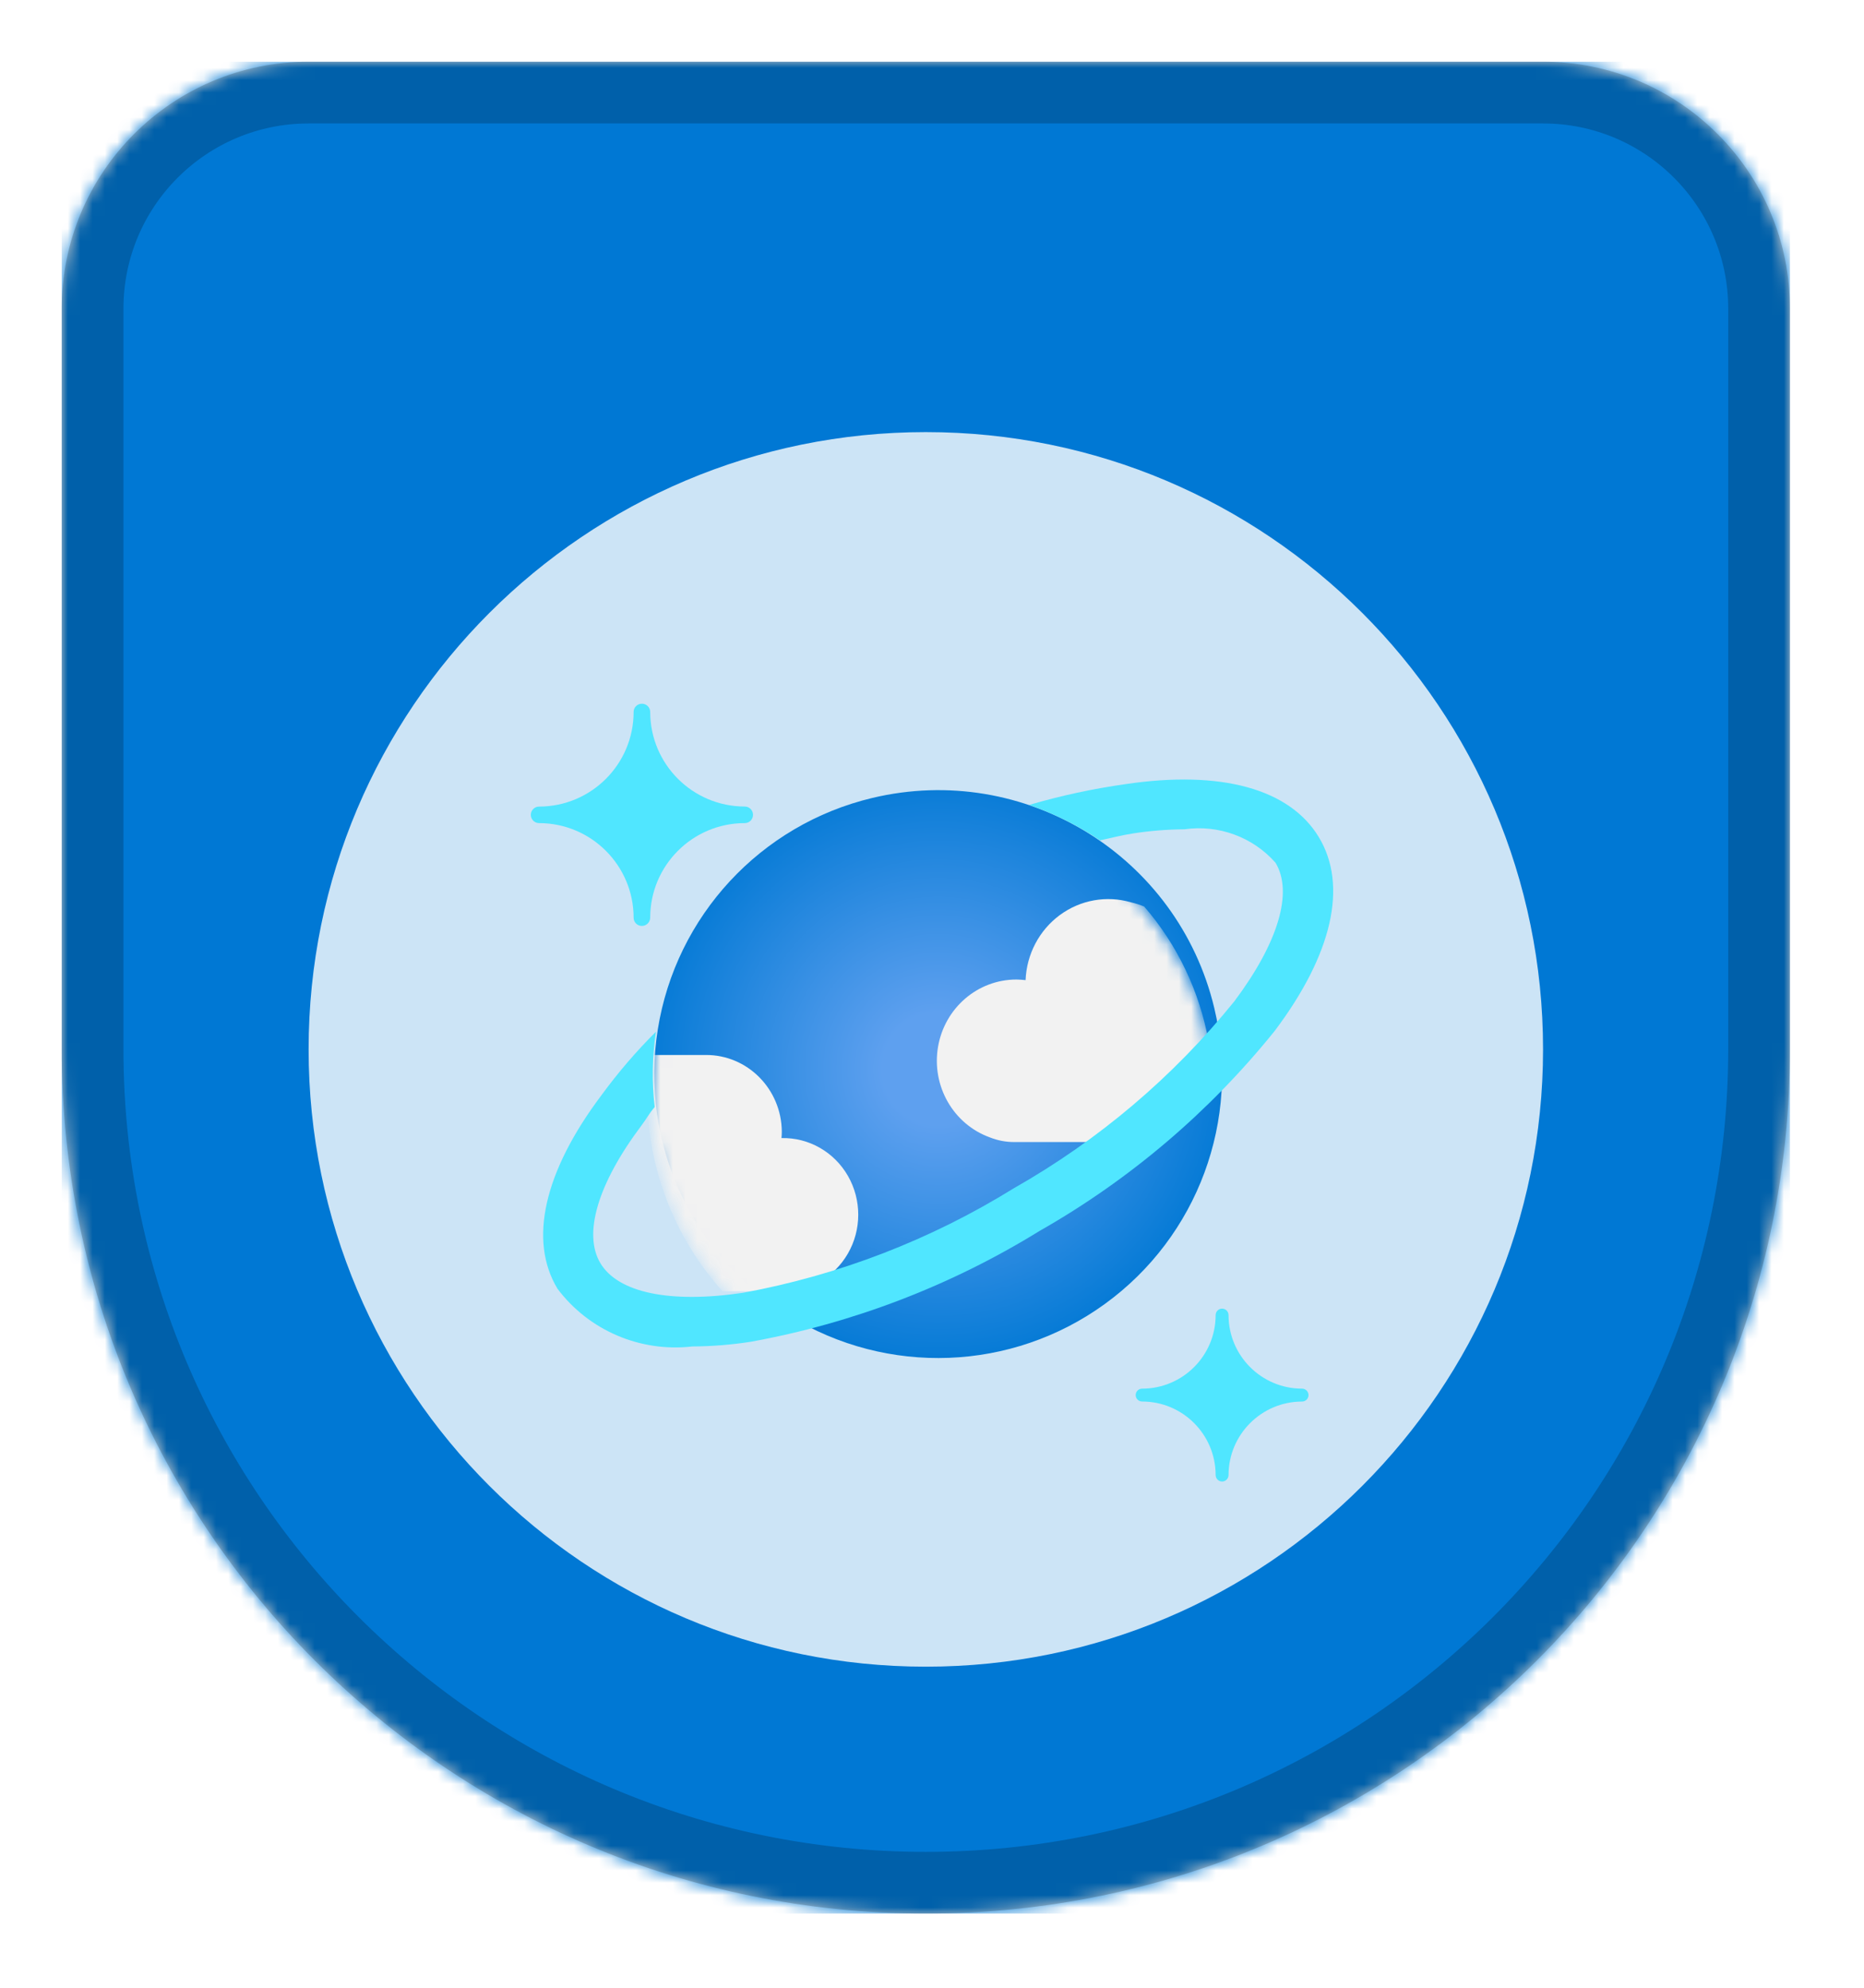 <?xml version="1.0" encoding="UTF-8"?>
<svg width="151px" height="161px" viewBox="0 0 151 161" version="1.1" xmlns="http://www.w3.org/2000/svg" xmlns:xlink="http://www.w3.org/1999/xlink">
    <!-- Generator: Sketch 59.1 (86144) - https://sketch.com -->
    <title>Ignite - Trophies/work-with-nosql-data-in-azure-cosmos-db</title>
    <desc>Created with Sketch.</desc>
    <defs>
        <path d="M0,20 L0,80 L0,80 C0,118.66 31.34,150 70,150 C108.66,150 140,118.66 140,80 L140,20 C140,8.954 131.046,-2.02906125e-15 120,0 L20,0 C8.954,2.02906125e-15 -1.3527075e-15,8.954 0,20 Z" id="path-1"></path>
        <filter x="-18.5%" y="-19.0%" width="136.9%" height="138.1%" filterUnits="objectBoundingBox" id="filter-3">
            <feOffset dx="0" dy="2" in="SourceAlpha" result="shadowOffsetOuter1"></feOffset>
            <feGaussianBlur stdDeviation="2" in="shadowOffsetOuter1" result="shadowBlurOuter1"></feGaussianBlur>
            <feColorMatrix values="0 0 0 0 0   0 0 0 0 0   0 0 0 0 0  0 0 0 0.1 0" type="matrix" in="shadowBlurOuter1" result="shadowMatrixOuter1"></feColorMatrix>
            <feMerge>
                <feMergeNode in="shadowMatrixOuter1"></feMergeNode>
                <feMergeNode in="SourceGraphic"></feMergeNode>
            </feMerge>
        </filter>
        <radialGradient cx="49.615%" cy="49.989%" fx="49.615%" fy="49.989%" r="50.253%" id="radialGradient-4">
            <stop stop-color="#5EA0EF" offset="18.3%"></stop>
            <stop stop-color="#0078D4" offset="100%"></stop>
        </radialGradient>
        <path d="M45.648,18.429 C47.788,27.578 44.321,37.143 36.864,42.663 C29.407,48.183 19.428,48.572 11.58,43.649 C3.733,38.725 -0.438,29.458 1.013,20.17 C2.464,10.881 9.251,3.399 18.209,1.214 C30.441,-1.77 42.726,5.937 45.648,18.429 Z" id="path-5"></path>
    </defs>
    <g id="Badges-2.0" stroke="none" stroke-width="1" fill="none" fill-rule="evenodd">
        <g id="Ignite---Trophies-2" transform="translate(-89, -700)">
            <g id="Ignite---Trophies/work-with-nosql-data-in-azure-cosmos-db" transform="translate(114, 735)">
                <g id="Work-with-NoSQL-data-in-Azure-Cosmos-DB">
                    <g id="Plate/Cup-Up">
                        <g id="BG" stroke-width="1" fill-rule="evenodd" transform="translate(-20, -30)">
                            <mask id="mask-2" fill="white">
                                <use xlink:href="#path-1"></use>
                            </mask>
                            <path stroke="#FFFFFF" stroke-width="5" d="M-2.5,20 C-2.5,7.574 7.574,-2.5 20,-2.5 L120,-2.5 C132.426,-2.5 142.5,7.574 142.5,20 L142.5,80 C142.5,120.041 110.041,152.5 70,152.5 C29.959,152.5 -2.5,120.041 -2.5,80 L-2.5,20 Z"></path>
                            <g id="Color-/-Azure" mask="url(#mask-2)" fill="#0078D4">
                                <rect id="Rectangle" x="0" y="0" width="140" height="150"></rect>
                            </g>
                        </g>
                        <path d="M-17.5,-10 L-17.5,50 C-17.5,87.279 12.721,117.5 50,117.5 C87.279,117.5 117.5,87.279 117.5,50 L117.5,-10 C117.5,-19.665 109.665,-27.5 100,-27.5 L8.04094645e-16,-27.5 C-9.665,-27.5 -17.5,-19.665 -17.5,-10 Z" id="Inner-Rim" stroke="#000000" stroke-width="5" opacity="0.2"></path>
                        <path d="M50,100 C22.386,100 0,77.614 0,50 C0,22.386 22.386,0 50,0 C77.614,0 100,22.386 100,50 C100,77.614 77.614,100 50,100 Z" id="White" fill="#FFFFFF" fill-rule="evenodd" opacity="0.8"></path>
                    </g>
                    <g id="Icon-databases-121-Azure-Cosmos-DB" filter="url(#filter-3)" transform="translate(18, 20)">
                        <path d="M9,18 C8.822,18.001 8.651,17.931 8.524,17.805 C8.398,17.679 8.328,17.507 8.329,17.329 C8.323,13.102 4.898,9.677 0.671,9.671 C0.302,9.671 0.002,9.373 0,9.004 C0,8.633 0.3,8.333 0.671,8.333 C4.899,8.327 8.325,4.899 8.329,0.671 C8.328,0.493 8.398,0.321 8.524,0.195 C8.651,0.069 8.822,-0.001 9,0 C9.178,-0.001 9.349,0.069 9.476,0.195 C9.602,0.321 9.672,0.493 9.671,0.671 C9.677,4.898 13.102,8.323 17.329,8.329 C17.507,8.328 17.679,8.398 17.805,8.524 C17.931,8.651 18.001,8.822 18,9 C18.001,9.178 17.931,9.349 17.805,9.476 C17.679,9.602 17.507,9.672 17.329,9.671 C13.101,9.675 9.675,13.101 9.671,17.329 C9.669,17.699 9.37,17.998 9,18 L9,18 Z" id="Path" fill="#50E6FF" fill-rule="nonzero"></path>
                        <path d="M56,63 C55.711,63 55.478,62.766 55.478,62.477 C55.473,59.189 52.81,56.525 49.522,56.521 C49.235,56.521 49.002,56.289 49,56.002 C49,55.863 49.055,55.73 49.153,55.632 C49.251,55.534 49.384,55.479 49.522,55.479 C52.811,55.477 55.475,52.812 55.478,49.523 C55.478,49.234 55.711,49 56,49 C56.289,49 56.522,49.234 56.522,49.523 C56.525,52.812 59.189,55.477 62.478,55.479 C62.766,55.479 63,55.713 63,56.002 C63,56.29 62.766,56.524 62.478,56.524 C59.19,56.529 56.527,59.193 56.522,62.481 C56.52,62.768 56.287,63 56,63 Z" id="Path" fill="#50E6FF" fill-rule="nonzero"></path>
                        <path d="M55.369,24.659 C57.531,33.706 54.029,43.164 46.498,48.623 C38.966,54.082 28.887,54.467 20.961,49.598 C13.035,44.729 8.823,35.565 10.288,26.38 C11.753,17.194 18.608,9.796 27.656,7.635 C40.01,4.683 52.418,12.305 55.369,24.659 Z" id="Path" fill="url(#radialGradient-4)" fill-rule="nonzero"></path>
                        <g id="Clipped" transform="translate(9, 8)">
                            <mask id="mask-6" fill="white">
                                <use xlink:href="#path-5"></use>
                            </mask>
                            <g id="Path"></g>
                            <g id="Group" mask="url(#mask-6)" fill="#F2F2F2" fill-rule="nonzero">
                                <g transform="translate(0, 7.579)" id="Path">
                                    <path d="M11.289,32.015 C13.495,32.074 15.559,30.907 16.682,28.966 C17.804,27.025 17.807,24.615 16.691,22.67 C15.575,20.726 13.514,19.552 11.307,19.604 C11.325,19.428 11.334,19.251 11.333,19.074 C11.303,15.626 8.546,12.853 5.17,12.874 L0.613,12.874 C-0.289,19.835 1.879,26.846 6.532,32.015 L11.289,32.015 Z"></path>
                                    <path d="M45.93,11.931 C45.93,11.874 45.93,11.817 45.904,11.764 C45.17,7.709 43.366,3.935 40.687,0.85 C40.34,0.706 39.981,0.592 39.615,0.509 C37.639,-0.067 35.515,0.315 33.85,1.544 C32.185,2.774 31.164,4.715 31.081,6.811 C30.834,6.782 30.587,6.765 30.338,6.762 C27.201,6.761 24.519,9.069 23.986,12.227 C23.454,15.385 25.226,18.476 28.183,19.547 C28.822,19.803 29.503,19.932 30.19,19.926 L37.722,19.926 C40.747,17.588 43.501,14.906 45.93,11.931 L45.93,11.931 Z"></path>
                                </g>
                            </g>
                        </g>
                        <path d="M63.837,10.809 C61.469,6.893 55.931,5.367 48.195,6.511 C45.544,6.884 42.924,7.449 40.357,8.202 C42.394,8.9 44.328,9.865 46.109,11.07 C47.016,10.872 47.927,10.637 48.801,10.506 C50.175,10.293 51.563,10.182 52.953,10.173 C55.715,9.777 58.491,10.798 60.329,12.884 C61.77,15.271 60.554,19.351 56.993,24.105 C52.043,30.225 45.978,35.365 39.114,39.256 C32.404,43.416 24.966,46.286 17.188,47.716 C11.3,48.591 7.091,47.716 5.649,45.337 C4.207,42.958 5.423,38.867 8.985,34.135 C9.425,33.548 9.535,33.26 10.035,32.669 C9.8,30.642 9.833,28.592 10.133,26.573 C8.533,28.167 7.06,29.882 5.728,31.704 C1.064,37.902 -0.201,43.474 2.163,47.39 C4.705,50.768 8.864,52.548 13.081,52.062 C14.658,52.053 16.232,51.928 17.791,51.687 C26.093,50.182 34.036,47.137 41.204,42.711 C48.524,38.549 54.988,33.053 60.257,26.509 C64.937,20.297 66.202,14.728 63.837,10.809 L63.837,10.809 Z" id="Path" fill="#50E6FF" fill-rule="nonzero"></path>
                    </g>
                </g>
            </g>
        </g>
    </g>
</svg>